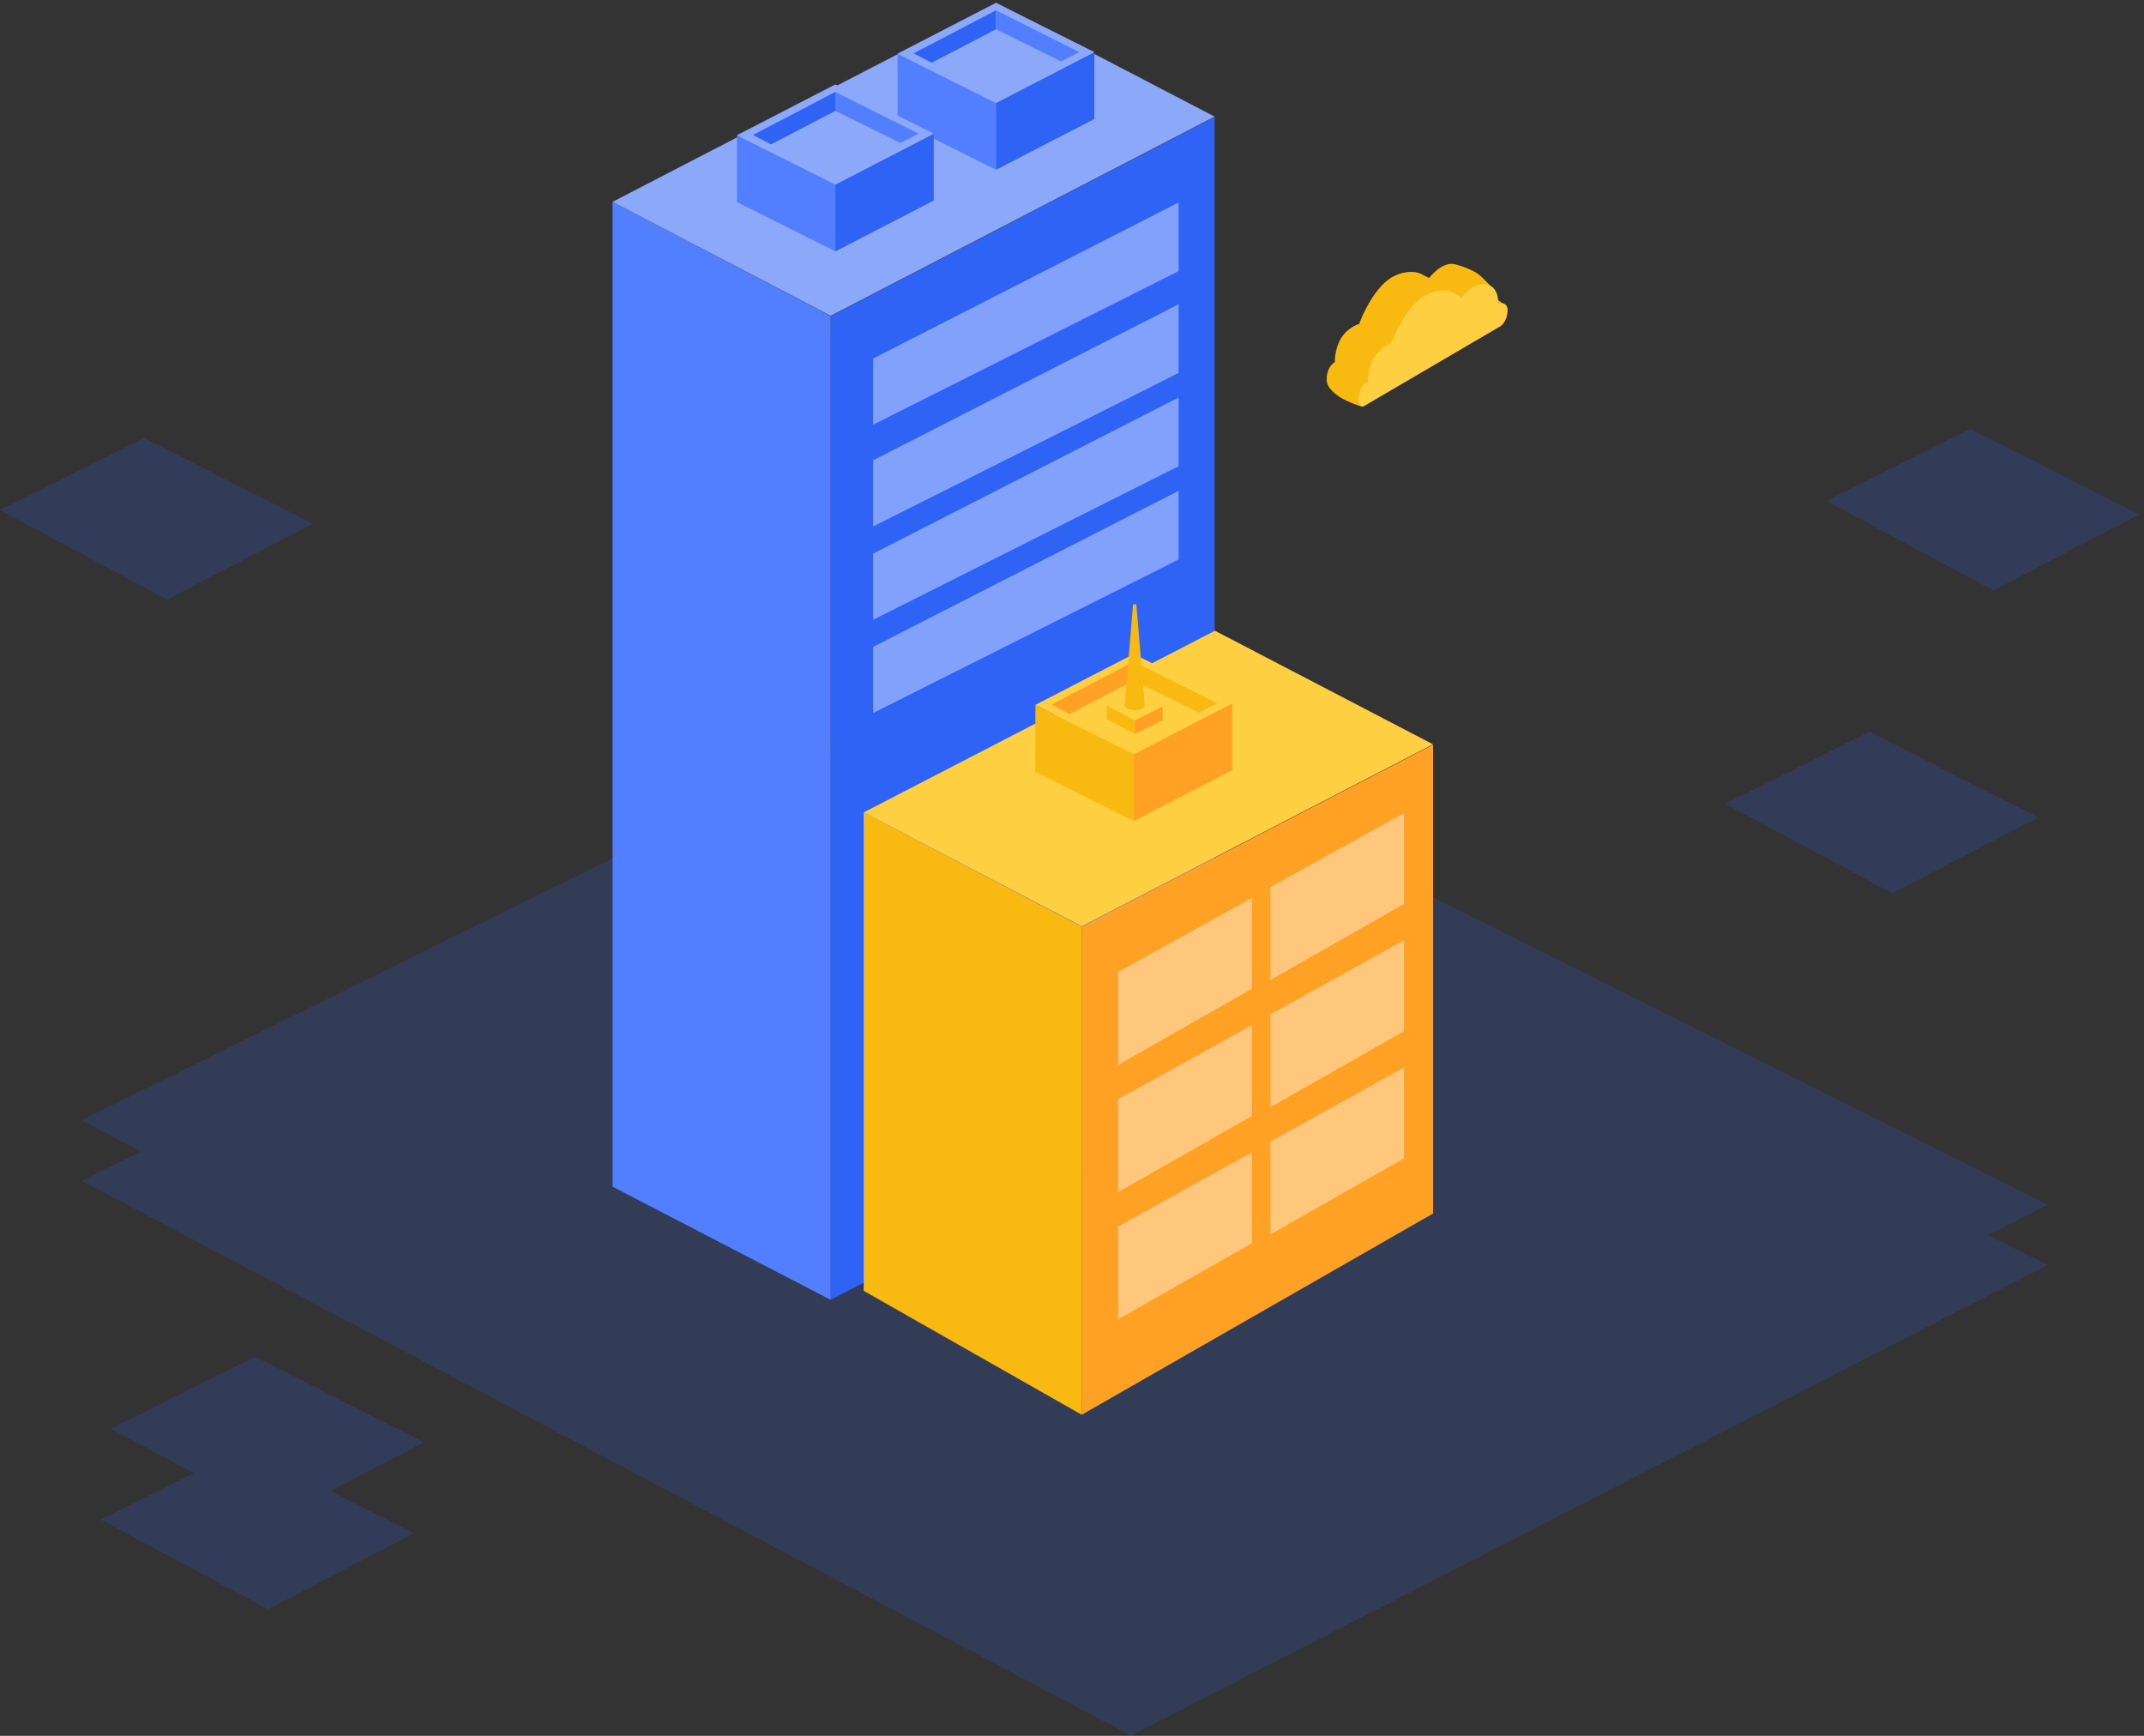 <svg height="85" width="105" xmlns="http://www.w3.org/2000/svg"><rect width="100%" height="100%" fill="#333333" stroke="none"/><g fill="none" fill-rule="evenodd"><path d="m-8-14h120v120h-120z"/><g fill="#2f63f6"><g fill-rule="nonzero" opacity=".199"><path d="m84.494 39.358 7.052-3.527 8.274 4.194-7.146 3.717zm4.944-14.832 7.052-3.526 8.274 4.193-7.146 3.717zm-89.438.45 7.052-3.527 8.274 4.194-7.146 3.717zm4.944 49.438 7.052-3.526 8.274 4.193-7.146 3.717-8.18-4.384z"/><path d="m5.438 69.964 7.052-3.526 8.274 4.193-7.146 3.717z"/></g><g fill-rule="nonzero" opacity=".189"><path d="m4 54.854 44.3-21.854 51.98 25.99-44.892 23.035z"/><path d="m4 57.816 44.3-21.854 51.98 25.989-44.892 23.036z"/></g><path d="m59.485 53.9-18.805 9.748v-48.168l18.805-9.75z"/></g><path d="m57.72 13.277-14.955 7.516v-3.238l14.955-7.641zm0 4.985-14.955 7.516v-3.24l14.955-7.64zm0 4.568-14.955 7.516v-3.239l14.955-7.64zm0 4.567-14.955 7.517v-3.24l14.955-7.64z" fill="#fff" opacity=".4"/><path d="m30 58.11 10.68 5.538v-48.168l-10.68-5.597z" fill="#527fff"/><path d="m30 9.883 10.68 5.58 18.805-9.753-10.682-5.562z" fill="#8ca9f9"/><path d="m70.183 59.423-17.205 9.854v-23.9l17.205-8.911z" fill="#ffa125"/><path d="m42.297 63.208 10.68 6.07v-23.9l-10.68-5.596z" fill="#f8b911"/><path d="m54.762 47.597v4.545l6.551-3.723v-4.452zm7.447-4.154v4.545l6.551-3.723v-4.45zm-7.447 10.382v4.545l6.551-3.723v-4.45zm7.447-4.152v4.545l6.551-3.723v-4.45zm-7.447 10.382v4.545l6.551-3.723v-4.45l-6.55 3.628zm7.447-4.152v4.545l6.551-3.723v-4.452z" fill="#fff" opacity=".4"/><path d="m42.297 39.782 10.68 5.578 17.204-8.912-10.68-5.562z" fill="#ffcf42"/><g fill-rule="nonzero"><path d="m50.706 37.791 4.821 2.415v-3.277l-4.82-2.413z" fill="#f8b911"/><path d="m60.344 37.716-4.817 2.49v-3.277l4.817-2.49z" fill="#ffa125"/><path d="m60.344 34.439-4.817 2.49-4.82-2.413 4.818-2.489z" fill="#ffcf42"/><path d="m58.712 34.896-3.185-1.575-3.214 1.608 3.245 1.603z" fill="#ffcf42"/><path d="m51.488 34.503.89.46 3.149-1.642v-.925z" fill="#ffa125"/><path d="m55.527 32.396v.925l3.185 1.575.894-.457z" fill="#f8b911"/><path d="m56.94 35.272-1.37.672v-.672l1.37-.69z" fill="#ffa125"/><path d="m54.202 35.216 1.37.728v-.67l-1.37-.73z" fill="#f8b911"/><path d="m54.202 34.543 1.37.729 1.368-.695-1.368-.725z" fill="#ffcf42"/><path d="m55.489 29.593-.407 4.94c0 .131.218.237.49.237.273 0 .49-.106.49-.237l-.41-4.94z" fill="#f8b911"/><path d="m43.958 5.903 4.82 2.413v-3.276l-4.82-2.413z" fill="#527fff"/><path d="m53.596 5.828-4.82 2.488v-3.276l4.82-2.488z" fill="#2f63f6"/><path d="m53.596 2.551-4.82 2.488-4.818-2.413 4.819-2.488z" fill="#8ca9f9"/><path d="m51.963 3.007-3.183-1.574-3.216 1.607 3.246 1.603z" fill="#8ca9f9"/><path d="m44.742 2.614.888.46 3.147-1.64v-.929z" fill="#2f63f6"/><path d="m48.777.506v.927l3.186 1.574.894-.456zm-12.685 9.392 4.819 2.413v-3.277l-4.82-2.413z" fill="#527fff"/><path d="m45.73 9.821-4.819 2.49v-3.277l4.819-2.49z" fill="#2f63f6"/><path d="m45.73 6.544-4.819 2.49-4.82-2.413 4.82-2.488z" fill="#8ca9f9"/><path d="m44.096 7.002-3.186-1.574-3.214 1.607 3.247 1.603 3.152-1.636z" fill="#8ca9f9"/><path d="m36.874 6.609.889.46 3.148-1.64v-.929l-4.037 2.11z" fill="#2f63f6"/><path d="m40.911 4.501v.927l3.185 1.574.894-.458z" fill="#527fff"/></g><path d="m73.651 14.902a2.619 2.619 0 0 0 -.306-.216c.007.07.007.14 0 .21l.105-.024c.066-.009.134.001.194.03zm-2.44-1.97c-.546-.09-1.047.47-1.222.68-.111-.052-.2-.098-.276-.134a1.018 1.018 0 0 0 -.336-.135 1.659 1.659 0 0 0 -.936.126c-1.121.442-1.818 2.376-1.818 2.376a1.643 1.643 0 0 0 -.92.734 2.336 2.336 0 0 0 -.276 1.112.873.873 0 0 0 -.412.569.606.606 0 0 0 .038.485s.201.41.898.732c.696.321.83.276.83.276-.135-.044-.195-.246-.128-.56a.873.873 0 0 1 .412-.568c-.006-.389.09-.772.277-1.112.2-.354.53-.617.919-.734 0 0 .698-1.934 1.817-2.376 1.12-.442 1.497.217 1.497.217s.612-.76 1.28-.64c.104.016.19.094.277.157-.275-.257-.565-.631-.892-.817a4.51 4.51 0 0 0 -1.028-.389z" fill="#f8b911"/><path d="m65.422 17.837a.873.873 0 0 0 -.412.568.604.604 0 0 0 .038.485s.2.41.898.732c.696.321.829.278.829.278-.135-.046-.194-.248-.128-.561a.885.885 0 0 1 .413-.57zm1.15-1.966a1.645 1.645 0 0 0 -.92.732 2.34 2.34 0 0 0 -.276 1.114l1.631.941c-.007-.389.088-.773.276-1.114.202-.353.531-.614.92-.731l-1.63-.942zm3.178-2.355-.09-.044h-.015l-.174-.089a.75.75 0 0 0 -.15-.038 1.673 1.673 0 0 0 -.934.127c-1.123.442-1.818 2.377-1.818 2.377l1.63.94s.7-1.934 1.818-2.376c.568-.223.941-.164 1.174-.05l-1.249-.756z" fill="#f8b911"/><path d="m66.798 19.888 6.71-3.928a.983.983 0 0 0 .314-.642c.075-.463-.246-.485-.35-.463l-.104.021s.075-.843-.592-.955-1.21.66-1.21.66-.46-.638-1.573-.205c-1.114.433-1.877 2.446-1.877 2.446-.386.122-.646.396-.852.745a2.343 2.343 0 0 0 -.276 1.114.873.873 0 0 0 -.412.567c-.082.404-.01.713.2.654z" fill="#ffcf42"/></g></svg>